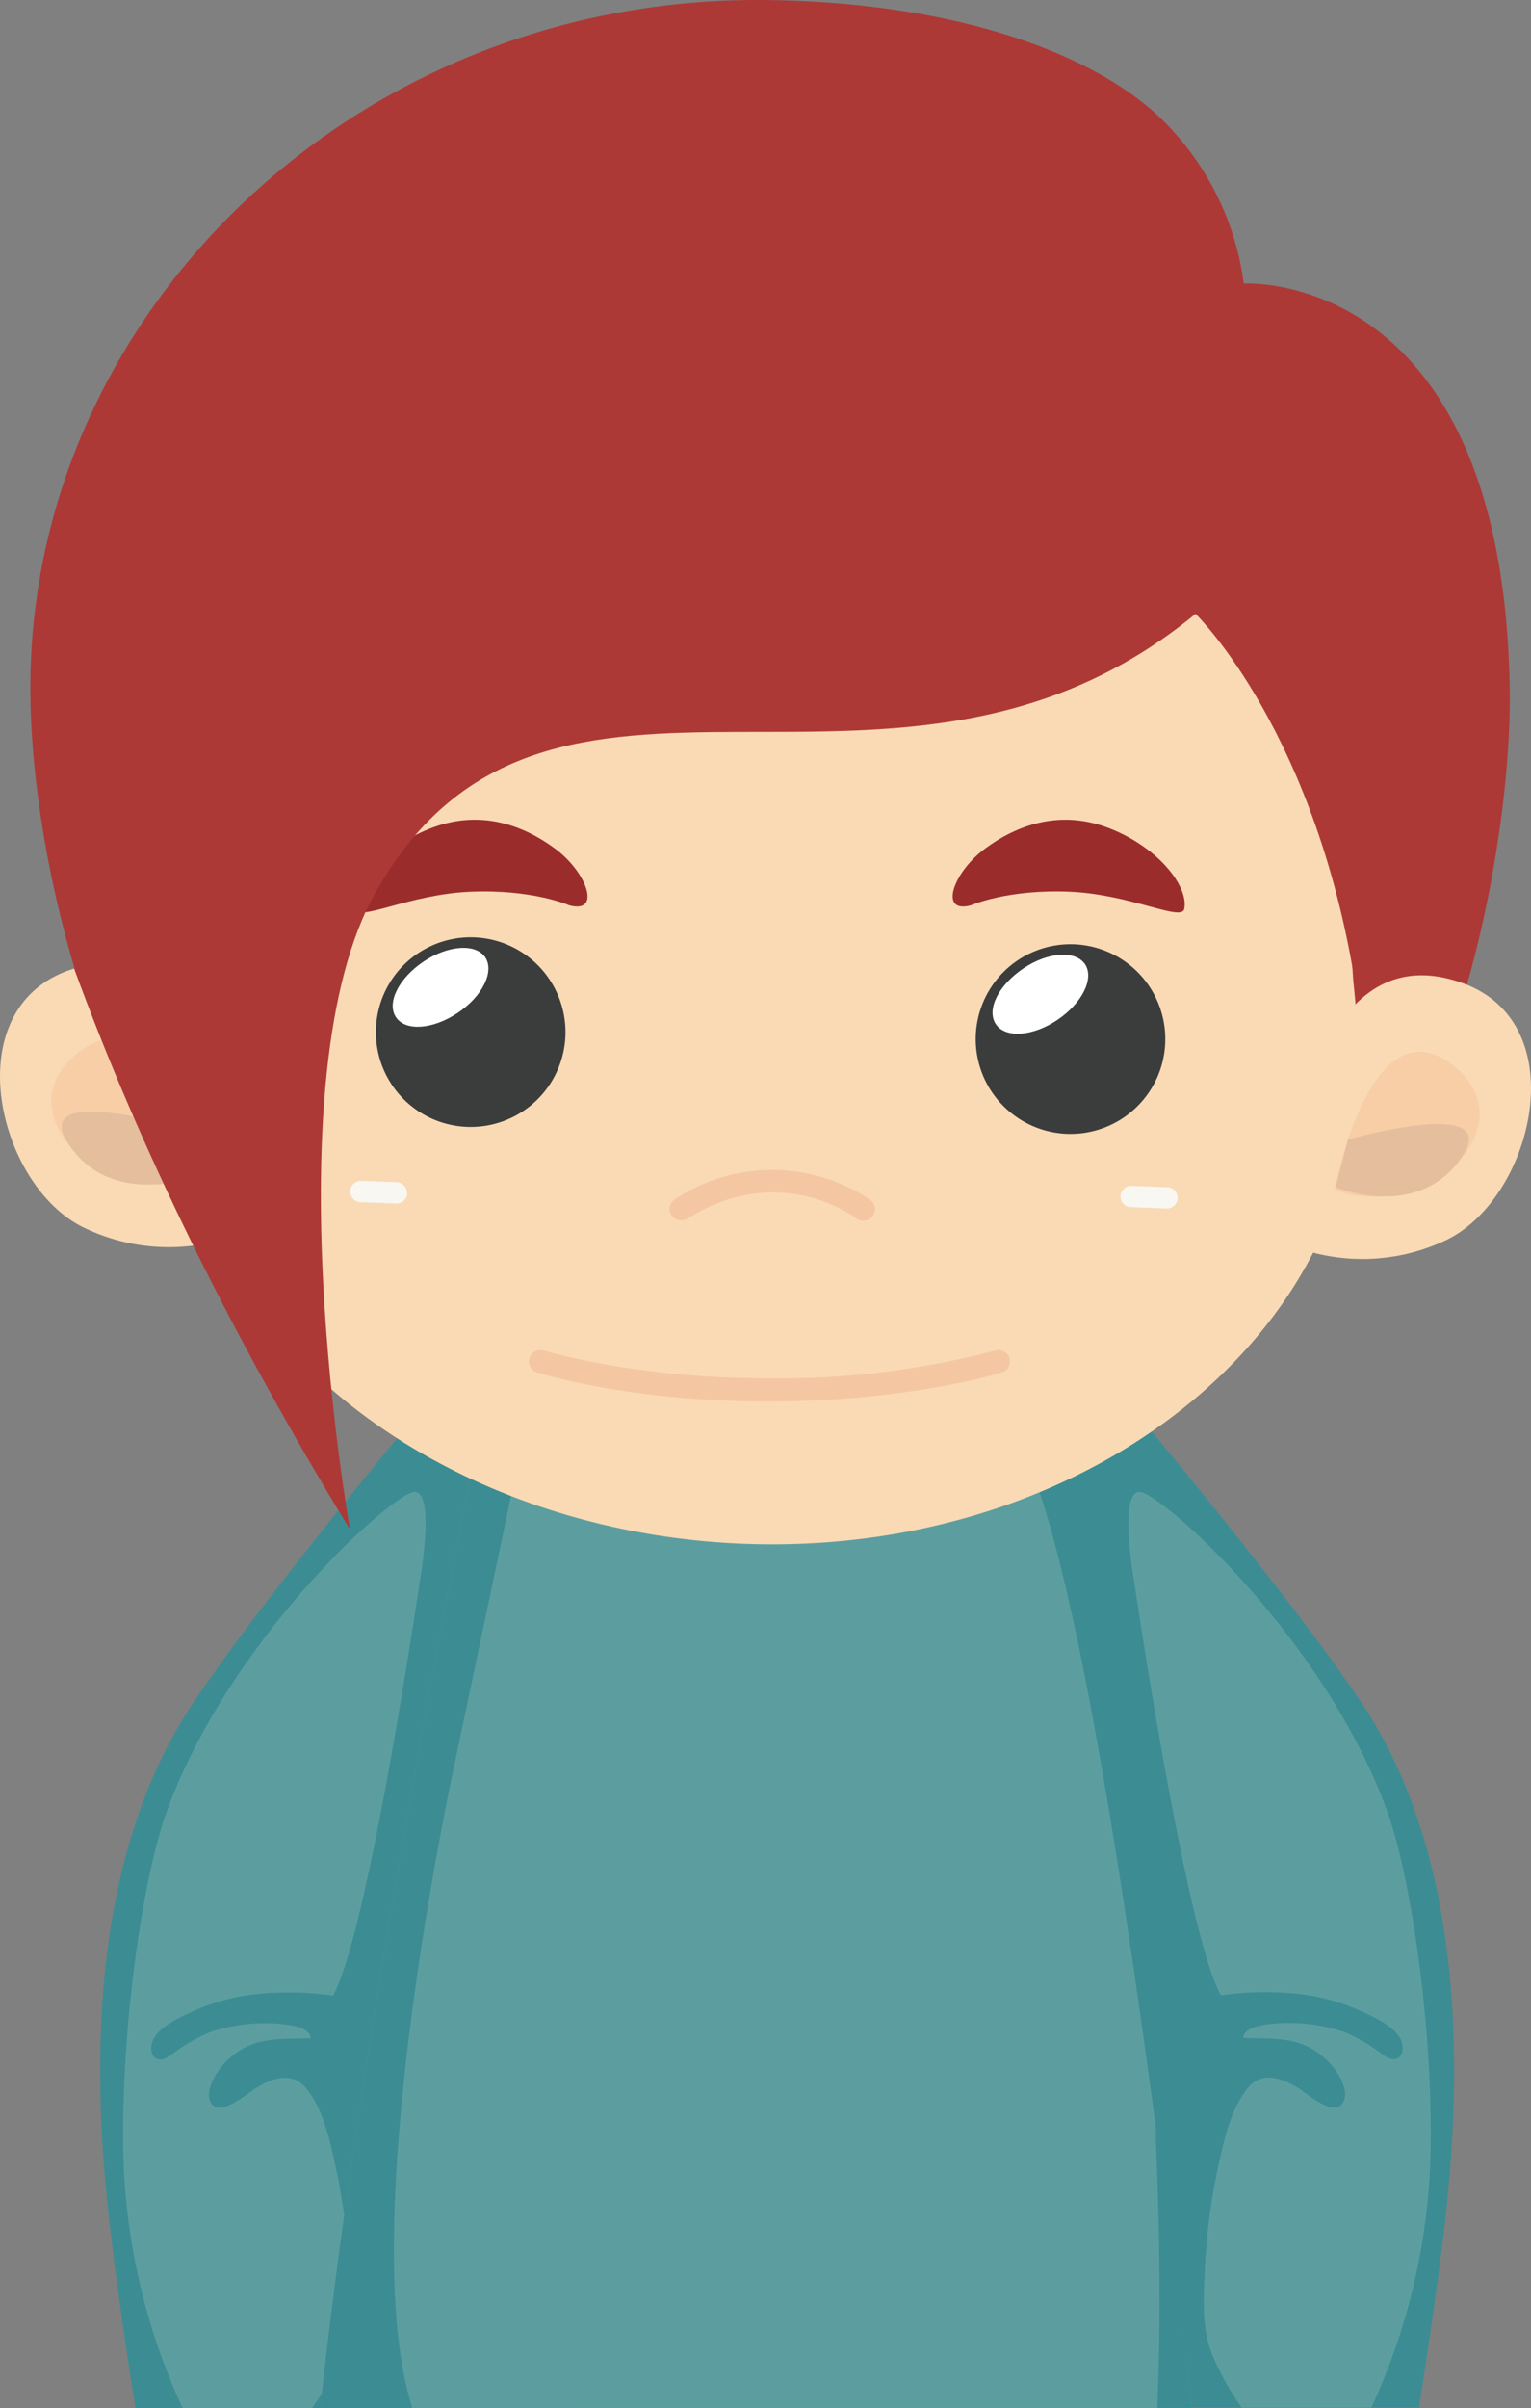 <svg xmlns="http://www.w3.org/2000/svg" viewBox="0 0 165.4 260.01"><rect x="0" y="0" width="165.4" height="260.01" fill="#808080" stroke="none"/><defs><style>.cls-1{fill:#3b8d93;}.cls-2{fill:#5c9ea0;}.cls-3{fill:#ad3936;}.cls-4{fill:#f9dab4;}.cls-5{fill:#f9f7f2;}.cls-6{fill:#f7cea6;}.cls-7{fill:#e5be9e;}.cls-8{fill:#3a332d;}.cls-9{fill:#e8dfd9;}.cls-10{fill:#3b3d3d;}.cls-11{fill:#fff;}.cls-12{fill:#f4c7a2;}.cls-13{fill:#9b2c2c;}</style></defs><title>资源 15</title><g id="图层_2" data-name="图层 2"><g id="Layer_1" data-name="Layer 1"><path class="cls-1" d="M115.63,144.09l-10.31.87.26,115H153.3c1-6.5,2.06-13.46,2.8-19.94,1.71-15,2.55-38.81-9-56.15C137.61,169.75,115.63,144.09,115.63,144.09Z"/><path class="cls-2" d="M123.14,161.1c-2.35-.12-.6,9.74-.6,9.74s5.52,37.71,9.36,44.61a33.51,33.51,0,0,1,8.49-.14,22.45,22.45,0,0,1,6.81,1.91c1.54.72,4.66,2.09,4.31,4.21a1.16,1.16,0,0,1-.42.76,1.05,1.05,0,0,1-.9.1,3.19,3.19,0,0,1-.81-.44,18,18,0,0,0-4.21-2.45,18.42,18.42,0,0,0-7.18-.92c-.89.07-3.6.24-3.68,1.56,3.35.17,6.33-.32,9.19,2.56.9.91,2.51,3.23,1.49,4.57s-3.8-1.11-4.64-1.65c-1.75-1.11-4-1.92-5.48-.14-1.88,2.24-2.6,5.6-3.22,8.37a66.73,66.73,0,0,0-1.5,11.61c-.12,2.75-.31,6,.71,8.61a28.28,28.28,0,0,0,3.29,6h14a69.3,69.3,0,0,0,6.35-26c.51-13.91-2-30.94-4.55-38.16C143.29,177.09,125.49,161.21,123.14,161.1Z"/><path class="cls-1" d="M20.84,183.92c-11.58,17.34-10.75,41.19-9,56.15.74,6.48,1.75,13.44,2.79,19.94H62.32l.26-115-10.3-.87S30.3,169.75,20.84,183.92Z"/><path class="cls-2" d="M44.76,161.1c-2.35.11-20.14,16-26.83,34.74-2.58,7.22-5.06,24.25-4.56,38.16a69.49,69.49,0,0,0,6.35,26h14a28.33,28.33,0,0,0,3.3-6c1-2.62.83-5.86.71-8.61a66.74,66.74,0,0,0-1.51-11.61c-.61-2.77-1.33-6.13-3.21-8.37-1.5-1.78-3.73-1-5.48.14-.85.54-3.65,2.95-4.64,1.65s.59-3.66,1.49-4.57c2.85-2.88,5.83-2.39,9.19-2.56-.08-1.32-2.8-1.49-3.69-1.56a18.42,18.42,0,0,0-7.18.92,18.09,18.09,0,0,0-4.2,2.45,3.25,3.25,0,0,1-.82.44,1,1,0,0,1-.89-.1,1.12,1.12,0,0,1-.42-.76c-.36-2.12,2.76-3.49,4.31-4.21a22.37,22.37,0,0,1,6.81-1.91,33.51,33.51,0,0,1,8.49.14c3.83-6.9,9.35-44.61,9.35-44.61S47.11,161,44.76,161.1Z"/><path class="cls-2" d="M128.78,260c-3.62-28.31-10.14-82.5-17.29-101.17H50.93S39,218.46,34.6,260Z"/><path class="cls-1" d="M34.6,260h9.93q-.16-.57-.33-1.17c-5.63-20.6,5-68.79,5-68.79l6.61-31.35-4.88.14S39,218.46,34.6,260Z"/><path class="cls-1" d="M128.78,260c-1.1-8.59-2.43-20.63-4-30.62,0,.05.91,16.23.24,30.62Z"/><path class="cls-3" d="M163.1,74.3c.24,13.92-4.11,36.85-11.28,48-13.95,21.7-39.46,26.31-68.63,26.31-24.82,0-47-.61-61.66-17.13C10.13,118.62,3.28,92.26,3.28,74.3c0-41,35.78-75,79.91-74.29,20.22.32,34.53,5.73,41.8,12.37a30.42,30.42,0,0,1,9.38,18.24S162.34,28.85,163.1,74.3Z"/><path class="cls-4" d="M146.71,54.44,21.47,54.3s.62,29.41-1.08,43.06c-1,7.83-.44,14.61-.64,17.69-1.85,28.26,28.09,51.47,63.15,51.7s63.62-22.56,63.8-50.88a76.49,76.49,0,0,0-.44-9.38c-.24-2.39-.24-5-.37-7.93C145.31,85.82,146.71,54.44,146.71,54.44Z"/><path class="cls-5" d="M44,128.85a1.16,1.16,0,0,1-1.19,1.1l-3.87-.14a1.15,1.15,0,0,1-1.1-1.19h0A1.14,1.14,0,0,1,39,127.51l3.86.14a1.16,1.16,0,0,1,1.11,1.2Z"/><path class="cls-5" d="M127.22,129.39a1.15,1.15,0,0,1-1.19,1.1l-3.86-.15a1.14,1.14,0,0,1-1.11-1.18h0a1.15,1.15,0,0,1,1.19-1.11l3.87.14a1.15,1.15,0,0,1,1.1,1.2Z"/><path class="cls-4" d="M138.59,134.11a21.06,21.06,0,0,0,17.71-.24c9.3-4.54,13.88-23.2,1.84-27.67s-15.76,9.38-15.76,9.38Z"/><path class="cls-6" d="M144.19,128.43S148,108,157,115.05c5.49,4.33,2.23,10.4-2.86,12.88C150.9,129.49,146.74,129.62,144.19,128.43Z"/><path class="cls-7" d="M144.3,128.2l1.33-5.16s17-4.85,12.23,2S144.3,128.2,144.3,128.2Z"/><path class="cls-4" d="M26.6,132.93a21,21,0,0,1-17.71-.46c-9.24-4.66-13.58-23.38-1.48-27.69S23,114.36,23,114.36Z"/><path class="cls-6" d="M21.06,127.18S17.5,106.69,8.47,113.64C2.93,117.9,6.1,124,11.17,126.55,14.35,128.15,18.5,128.34,21.06,127.18Z"/><path class="cls-7" d="M21,127l-1.26-5.17s-16.94-5.07-12.26,1.81S21,127,21,127Z"/><path class="cls-8" d="M56.81,111.33a7.14,7.14,0,1,1-7.14-7.13A7.14,7.14,0,0,1,56.81,111.33Z"/><path class="cls-9" d="M50.85,106.36c.18.86-.88,1.81-2.37,2.11s-2.84-.16-3-1,.89-1.8,2.38-2.1S50.68,105.5,50.85,106.36Z"/><path class="cls-8" d="M122.85,111.33a7.14,7.14,0,1,1-7.13-7.13A7.13,7.13,0,0,1,122.85,111.33Z"/><path class="cls-9" d="M116.9,106.36c.17.86-.9,1.81-2.38,2.11s-2.84-.16-3-1,.89-1.8,2.38-2.1S116.73,105.5,116.9,106.36Z"/><path class="cls-10" d="M124.18,106.53a10.24,10.24,0,1,1-14.2-2.86A10.24,10.24,0,0,1,124.18,106.53Z"/><path class="cls-11" d="M117.23,104.13c1,1.53-.32,4.2-3,6s-5.65,2-6.66.43.31-4.2,3-6S116.21,102.6,117.23,104.13Z"/><path class="cls-10" d="M59.38,105.78a10.24,10.24,0,1,1-14.2-2.86A10.24,10.24,0,0,1,59.38,105.78Z"/><path class="cls-11" d="M52.43,103.38c1,1.53-.31,4.21-3,6s-5.64,2-6.66.44.32-4.21,3-6S51.42,101.86,52.43,103.38Z"/><path class="cls-12" d="M73.57,131.78a1.24,1.24,0,0,1-.66-2.28,19,19,0,0,1,21.11.06,1.24,1.24,0,0,1-1.5,2c-.34-.27-8.45-6.2-18.29.05A1.22,1.22,0,0,1,73.57,131.78Z"/><path class="cls-12" d="M83,151.33c-15,0-24.57-3-25-3.15a1.23,1.23,0,0,1-.8-1.55,1.25,1.25,0,0,1,1.56-.8c.09,0,9.65,3,24.21,3a92.13,92.13,0,0,0,24.55-3,1.23,1.23,0,0,1,1.54.81,1.24,1.24,0,0,1-.81,1.55C107.89,148.32,98,151.33,83,151.33Z"/><path class="cls-13" d="M104.9,97.75s4-1.77,10.75-1.46c6.55.3,12,3.26,12.29,1.85.5-2.51-3-6.84-8.4-8.82-5.09-1.85-9.63-.27-13.12,2.31S101.4,98.71,104.9,97.75Z"/><path class="cls-13" d="M61.49,97.75s-4-1.77-10.76-1.46c-6.54.3-12,3.26-12.28,1.85-.51-2.51,3-6.84,8.39-8.82,5.09-1.85,9.63-.27,13.12,2.31S65,98.71,61.49,97.75Z"/><path class="cls-3" d="M37.81,165.15s-8.68-48.65,2.8-68.87c18.63-32.81,56-3.19,88.55-30,0,0,13.44,13,17.55,41.92l10.62-53.06L110.28,31.89,22,41.39l-14,63.17C15.05,123.86,24.91,144,37.81,165.15Z"/></g></g></svg>
